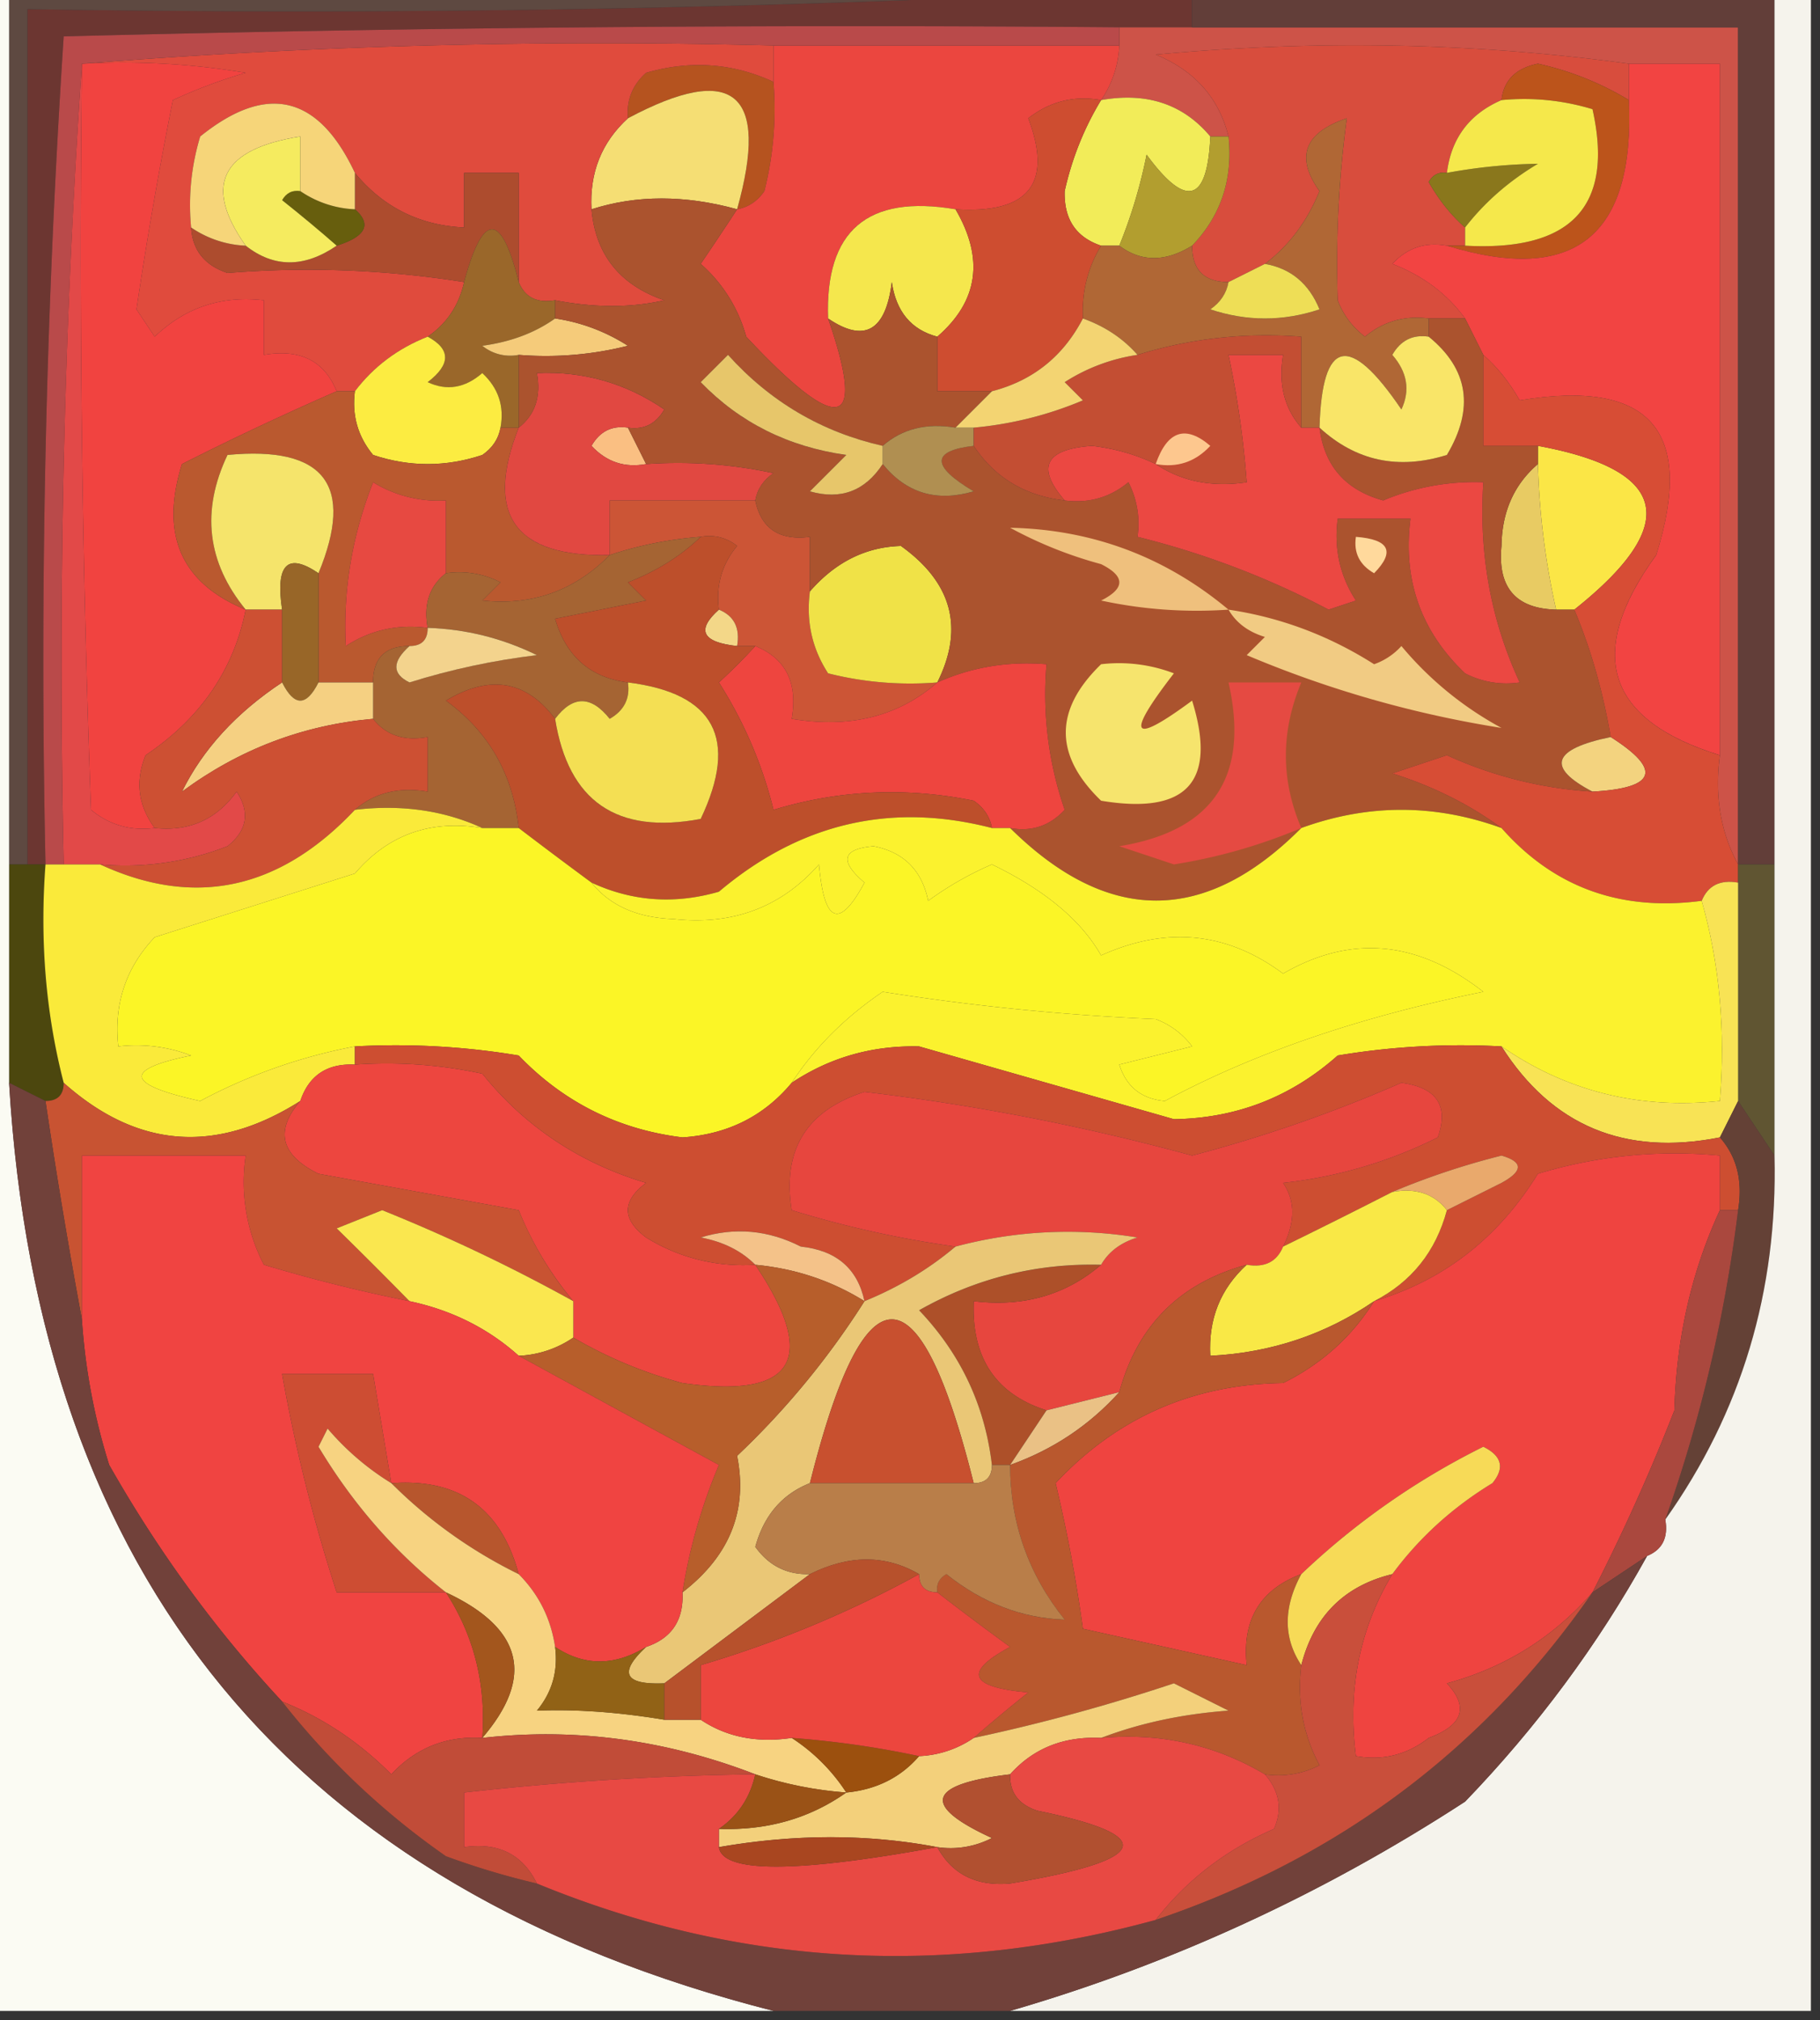 <svg xmlns="http://www.w3.org/2000/svg" width="100" height="111" style="shape-rendering:geometricPrecision;text-rendering:geometricPrecision;image-rendering:optimizeQuality;fill-rule:evenodd;clip-rule:evenodd"><rect width="100%" height="100%" fill="#333333" stroke="none"/><path style="opacity:1" fill="#6c3631" d="M61.5-.5h4v2h-4c-19.336-.167-38.67 0-58 .5a524.028 524.028 0 0 0-1 45.5h-1V.5c20.174.33 40.174-.003 60-1z"/><path style="opacity:1" fill="#cd5348" d="M61.5 1.5h34v46c-.961-1.765-1.295-3.765-1-6v-38h-5c-8.49-1.157-17.157-1.324-26-.5 2.135.876 3.469 2.376 4 4.5h-1c-1.49-1.78-3.49-2.446-6-2a5.728 5.728 0 0 0 1-3v-1z"/><path style="opacity:1" fill="#b5531f" d="M42.5 4.5a18.436 18.436 0 0 1-.5 6c-.383.556-.883.89-1.5 1 1.799-6.425-.201-8.092-6-5-.086-.996.248-1.83 1-2.5 2.43-.703 4.763-.537 7 .5z"/><path style="opacity:1" fill="#d84d3d" d="M89.5 3.5v2a16.5 16.5 0 0 0-5-2c-1.213.247-1.88.914-2 2-1.762.762-2.762 2.096-3 4-.438-.065-.772.101-1 .5.566.995 1.233 1.828 2 2.5v1h-1c-1.175-.219-2.175.114-3 1 1.684.65 3.017 1.65 4 3h-2c-1.322-.17-2.489.163-3.5 1a4.452 4.452 0 0 1-1.5-2c-.117-3.293.05-6.627.5-10-2.336.792-2.836 2.125-1.5 4-.672 1.66-1.672 2.993-3 4l-2 1c-1.333 0-2-.667-2-2 1.58-1.642 2.248-3.642 2-6-.531-2.124-1.865-3.624-4-4.5 8.843-.824 17.51-.657 26 .5z"/><path style="opacity:1" fill="#eb463f" d="M42.5 2.5h19a5.728 5.728 0 0 1-1 3c-1.478-.262-2.811.071-4 1 1.354 3.59.02 5.256-4 5-4.84-.823-7.173 1.177-7 6 2.126 6.147.626 6.48-4.5 1a8.19 8.19 0 0 0-2.5-4 186.2 186.2 0 0 0 2-3c.617-.11 1.117-.444 1.5-1 .495-1.973.662-3.973.5-6v-2z"/><path style="opacity:1" fill="#f5de74" d="M40.5 11.5c-2.868-.791-5.535-.791-8 0-.108-2.014.558-3.68 2-5 5.799-3.092 7.799-1.425 6 5z"/><path style="opacity:1" fill="#f2ec59" d="M60.5 5.5c2.51-.446 4.51.22 6 2-.156 3.635-1.322 3.969-3.5 1a27.57 27.57 0 0 1-1.5 5h-1c-1.38-.462-2.047-1.462-2-3 .402-1.8 1.07-3.467 2-5z"/><path style="opacity:1" fill="#623e39" d="M65.5-.5h32v48h-2v-46h-30v-2z"/><path style="opacity:1" fill="#bc541b" d="M89.5 5.5c.333 7.484-3 10.15-10 8h1c5.854.325 8.188-2.175 7-7.5-1.634-.494-3.3-.66-5-.5.12-1.086.787-1.753 2-2a16.5 16.5 0 0 1 5 2z"/><path style="opacity:1" fill="#f24442" d="M89.5 3.5h5v38c-6.255-1.933-7.421-5.6-3.5-11 2.15-6.853-.35-9.687-7.5-8.5-.566-.995-1.233-1.828-2-2.5l-1-2c-.983-1.35-2.316-2.35-4-3 .825-.886 1.825-1.219 3-1 7 2.15 10.333-.516 10-8v-2z"/><path style="opacity:1" fill="#b29e2f" d="M66.5 7.5h1c.248 2.358-.42 4.358-2 6-1.464.905-2.798.905-4 0a27.57 27.57 0 0 0 1.5-5c2.178 2.969 3.344 2.635 3.5-1z"/><path style="opacity:1" fill="#8a771c" d="M80.5 12.5c-.767-.672-1.434-1.505-2-2.5.228-.399.562-.565 1-.5a29.817 29.817 0 0 1 5-.5c-1.593.949-2.926 2.115-4 3.5z"/><path style="opacity:1" fill="#f5e84b" d="M82.5 5.5c1.7-.16 3.366.006 5 .5 1.188 5.325-1.146 7.825-7 7.5v-1c1.074-1.385 2.407-2.551 4-3.5a29.817 29.817 0 0 0-5 .5c.238-1.904 1.238-3.238 3-4z"/><path style="opacity:1" fill="#e04b3d" d="M4.5 3.5a361.598 361.598 0 0 1 38-1v2c-2.237-1.037-4.57-1.203-7-.5-.752.67-1.086 1.504-1 2.5-1.442 1.32-2.108 2.986-2 5 .227 2.498 1.56 4.164 4 5-1.826.42-3.826.42-6 0-.992.172-1.658-.162-2-1v-6h-3v3c-2.447-.115-4.447-1.115-6-3-2.013-4.284-4.846-4.95-8.5-2-.493 1.634-.66 3.3-.5 5 .077 1.25.744 2.083 2 2.5a54.804 54.804 0 0 1 13 .5c-.282 1.278-.949 2.278-2 3-1.64.647-2.974 1.647-4 3h-1c-.683-1.677-2.017-2.343-4-2v-3c-2.321-.271-4.321.395-6 2l-1-1.5a230.48 230.48 0 0 1 2-11.5 28.84 28.84 0 0 1 4-1.5 40.937 40.937 0 0 0-9-.5z"/><path style="opacity:1" fill="#ad4c2e" d="M19.5 9.5c1.553 1.885 3.553 2.885 6 3v-3h3v6c-.959-3.861-1.959-3.861-3 0a54.804 54.804 0 0 0-13-.5c-1.256-.417-1.923-1.25-2-2.5.891.61 1.891.943 3 1 1.55 1.22 3.216 1.22 5 0 1.605-.506 1.939-1.173 1-2v-2z"/><path style="opacity:1" fill="#675e0d" d="M16.5 10.5c.891.61 1.891.943 3 1 .939.827.605 1.494-1 2a81.718 81.718 0 0 0-3-2.5c.228-.399.562-.565 1-.5z"/><path style="opacity:1" fill="#f5eb5f" d="M16.5 10.5c-.438-.065-.772.101-1 .5 1.07.852 2.07 1.685 3 2.5-1.784 1.22-3.45 1.22-5 0-2.347-3.313-1.347-5.313 3-6v3z"/><path style="opacity:1" fill="#f6d579" d="M19.5 9.5v2a5.728 5.728 0 0 1-3-1v-3c-4.347.687-5.347 2.687-3 6a5.728 5.728 0 0 1-3-1c-.16-1.7.007-3.366.5-5 3.654-2.95 6.487-2.284 8.5 2z"/><path style="opacity:1" fill="#f5e74d" d="M52.5 11.5c1.586 2.716 1.253 5.05-1 7-1.431-.38-2.264-1.38-2.5-3-.334 2.69-1.501 3.357-3.5 2-.173-4.823 2.16-6.823 7-6z"/><path style="opacity:1" fill="#b06735" d="M78.5 17.5v1c-.876-.13-1.543.203-2 1 .826.951.992 1.951.5 3-2.86-4.223-4.36-3.89-4.5 1h-1v-5c-3.109-.236-6.109.098-9 1-.79-.901-1.79-1.568-3-2-.067-1.459.266-2.792 1-4h1c1.202.905 2.536.905 4 0 0 1.333.667 2 2 2-.11.617-.444 1.117-1 1.5 2 .667 4 .667 6 0-.578-1.417-1.578-2.25-3-2.5 1.328-1.007 2.328-2.34 3-4-1.336-1.875-.836-3.208 1.5-4a59.467 59.467 0 0 0-.5 10 4.452 4.452 0 0 0 1.5 2c1.011-.837 2.178-1.17 3.5-1z"/><path style="opacity:1" fill="#eede56" d="M69.5 14.5c1.422.25 2.422 1.083 3 2.5-2 .667-4 .667-6 0 .556-.383.89-.883 1-1.5l2-1z"/><path style="opacity:1" fill="#9a672a" d="M28.5 15.5c.342.838 1.008 1.172 2 1v1c-1.108.79-2.442 1.29-4 1.5a2.428 2.428 0 0 0 2 .5v4h-1c.219-1.175-.114-2.175-1-3-.951.826-1.951.992-3 .5 1.274-.977 1.274-1.81 0-2.5 1.051-.722 1.718-1.722 2-3 1.041-3.861 2.041-3.861 3 0z"/><path style="opacity:1" fill="#f5cb7a" d="M30.5 17.5c1.422.209 2.755.709 4 1.5a18.436 18.436 0 0 1-6 .5 2.428 2.428 0 0 1-2-.5c1.558-.21 2.892-.71 4-1.5z"/><path style="opacity:1" fill="#ce4d30" d="M60.5 5.5a16.497 16.497 0 0 0-2 5c-.047 1.538.62 2.538 2 3-.734 1.208-1.067 2.541-1 4-1.085 2.087-2.751 3.42-5 4h-3v-3c2.253-1.95 2.586-4.284 1-7 4.02.256 5.354-1.41 4-5 1.189-.929 2.522-1.262 4-1z"/><path style="opacity:1" fill="#5e4941" d="M.5-.5h61a900.596 900.596 0 0 1-60 1v47h-1v-48z"/><path style="opacity:1" fill="#fcec41" d="M23.5 18.5c1.274.69 1.274 1.523 0 2.5 1.049.492 2.049.326 3-.5.886.825 1.219 1.825 1 3-.11.617-.444 1.117-1 1.5-2 .667-4 .667-6 0-.837-1.011-1.17-2.178-1-3.5 1.026-1.353 2.36-2.353 4-3z"/><path style="opacity:1" fill="#fabf82" d="m34.5 23.5 1 2c-1.175.219-2.175-.114-3-1 .457-.797 1.124-1.13 2-1z"/><path style="opacity:1" fill="#f14340" d="M4.5 3.5a40.937 40.937 0 0 1 9 .5 28.84 28.84 0 0 0-4 1.5 230.48 230.48 0 0 0-2 11.5l1 1.5c1.679-1.605 3.679-2.271 6-2v3c1.983-.343 3.317.323 4 2a166.57 166.57 0 0 0-8.5 4c-1.216 3.877-.05 6.543 3.5 8-.66 3.313-2.494 5.98-5.5 8-.58 1.428-.412 2.762.5 4-1.322.17-2.489-.163-3.5-1-.5-13.663-.667-27.33-.5-41z"/><path style="opacity:1" fill="#b94a4a" d="M61.5 1.5v1h-19a361.598 361.598 0 0 0-38 1 484.595 484.595 0 0 0-1 44h-1A524.028 524.028 0 0 1 3.5 2c19.33-.5 38.664-.667 58-.5z"/><path style="opacity:1" fill="#ba592f" d="M18.5 21.5h1c-.17 1.322.163 2.489 1 3.5 2 .667 4 .667 6 0 .556-.383.89-.883 1-1.5h1c-1.889 4.786-.222 7.12 5 7-1.925 1.962-4.258 2.795-7 2.5l1-1a4.932 4.932 0 0 0-3-.5v-4a6.845 6.845 0 0 1-4-1c-1.158 2.947-1.658 5.947-1.5 9 1.356-.88 2.856-1.214 4.5-1 0 .667-.333 1-1 1-1.333 0-2 .667-2 2h-3v-6c2-4.843.333-7.01-5-6.5-1.46 3.07-1.126 5.904 1 8.5-3.55-1.457-4.716-4.123-3.5-8a166.57 166.57 0 0 1 8.5-4z"/><path style="opacity:1" fill="#e14841" d="M34.5 23.5c-.876-.13-1.543.203-2 1 .825.886 1.825 1.219 3 1 2.357-.163 4.69.003 7 .5-.556.383-.89.883-1 1.5h-8v3c-5.222.12-6.889-2.214-5-7 .904-.709 1.237-1.709 1-3 2.559-.11 4.892.556 7 2-.457.797-1.124 1.13-2 1z"/><path style="opacity:1" fill="#cc5536" d="M41.5 27.5c.321 1.548 1.321 2.215 3 2v3c-.214 1.644.12 3.144 1 4.5 1.973.495 3.973.662 6 .5-2.135 1.869-4.802 2.536-8 2 .343-1.983-.324-3.317-2-4h-1c.172-.992-.162-1.658-1-2-.17-1.322.163-2.489 1-3.5a2.428 2.428 0 0 0-2-.5 20.677 20.677 0 0 0-5 1v-3h8z"/><path style="opacity:1" fill="#f5e46b" d="M17.5 31.5c-1.703-1.16-2.37-.494-2 2h-2c-2.126-2.596-2.46-5.43-1-8.5 5.333-.51 7 1.657 5 6.5z"/><path style="opacity:1" fill="#fbe646" d="M84.5 24.5c7.214 1.328 7.881 4.328 2 9h-1a41.58 41.58 0 0 1-1-8v-1z"/><path style="opacity:1" fill="#e8cb63" d="M84.5 25.5a41.58 41.58 0 0 0 1 8c-2.222-.059-3.222-1.225-3-3.5.025-1.876.691-3.376 2-4.5z"/><path style="opacity:1" fill="#f0e247" d="M51.5 37.5a18.436 18.436 0 0 1-6-.5c-.88-1.356-1.214-2.856-1-4.5 1.398-1.609 3.065-2.442 5-2.5 2.82 2.022 3.486 4.522 2 7.5z"/><path style="opacity:1" fill="#e74941" d="M24.5 31.5c-.904.709-1.237 1.709-1 3-1.644-.214-3.144.12-4.5 1-.158-3.053.342-6.053 1.5-9a6.845 6.845 0 0 0 4 1v4z"/><path style="opacity:1" fill="#ab532e" d="M40.5 11.5a186.2 186.2 0 0 1-2 3 8.19 8.19 0 0 1 2.5 4c5.126 5.48 6.626 5.147 4.5-1 1.999 1.357 3.166.69 3.5-2 .236 1.62 1.069 2.62 2.5 3v3h3l-2 2c-1.599-.268-2.932.066-4 1-3.349-.759-6.182-2.426-8.5-5L38.5 21c2.145 2.218 4.812 3.551 8 4l-2 2c1.693.484 3.027-.016 4-1.5 1.298 1.599 2.965 2.099 5 1.5-2.342-1.392-2.342-2.225 0-2.5 1.16 1.75 2.826 2.75 5 3 1.322.17 2.489-.163 3.5-1 .483.948.65 1.948.5 3a46.366 46.366 0 0 1 10.5 4l1.5-.5c-.88-1.356-1.213-2.856-1-4.5h4c-.43 3.362.57 6.195 3 8.5.948.483 1.948.65 3 .5-1.587-3.419-2.253-7.085-2-11-1.9-.067-3.734.267-5.5 1-2.074-.572-3.24-1.905-3.5-4 1.996 1.833 4.329 2.333 7 1.5 1.52-2.552 1.187-4.718-1-6.5v-1h2l1 2v5h3v1c-1.309 1.124-1.975 2.624-2 4.5-.222 2.275.778 3.441 3 3.5h1c.907 2.157 1.573 4.49 2 7-3.216.669-3.549 1.669-1 3a22.576 22.576 0 0 1-8-2l-3 1c2.245.708 4.245 1.708 6 3-3.667-1.333-7.333-1.333-11 0-5.293 5.316-10.626 5.316-16 0 1.175.219 2.175-.114 3-1a19.373 19.373 0 0 1-1-8c-2.12-.175-4.12.159-6 1 1.486-2.978.82-5.478-2-7.5-1.935.058-3.602.891-5 2.5v-3c-1.679.215-2.679-.452-3-2 .11-.617.444-1.117 1-1.5a24.939 24.939 0 0 0-7-.5l-1-2c.876.13 1.543-.203 2-1-2.108-1.444-4.441-2.11-7-2 .237 1.291-.096 2.291-1 3v-4a18.436 18.436 0 0 0 6-.5 10.123 10.123 0 0 0-4-1.5v-1c2.174.42 4.174.42 6 0-2.44-.836-3.773-2.502-4-5 2.465-.791 5.132-.791 8 0z"/><path style="opacity:1" fill="#f1cb83" d="M67.5 33.5c2.854.424 5.52 1.424 8 3a3.646 3.646 0 0 0 1.5-1 18.78 18.78 0 0 0 5.5 4.5 59.96 59.96 0 0 1-14-4l1-1c-.916-.278-1.582-.778-2-1.5z"/><path style="opacity:1" fill="#efc07d" d="M67.5 33.5a24.939 24.939 0 0 1-7-.5c1.333-.667 1.333-1.333 0-2a22.948 22.948 0 0 1-5-2c4.527.097 8.527 1.597 12 4.5z"/><path style="opacity:1" fill="#eb4842" d="M71.5 23.5h1c.26 2.095 1.426 3.428 3.5 4a12.988 12.988 0 0 1 5.5-1c-.253 3.915.413 7.581 2 11a4.932 4.932 0 0 1-3-.5c-2.43-2.305-3.43-5.138-3-8.5h-4c-.213 1.644.12 3.144 1 4.5l-1.5.5a46.366 46.366 0 0 0-10.5-4 4.932 4.932 0 0 0-.5-3c-1.011.837-2.178 1.17-3.5 1-1.578-1.818-1.078-2.818 1.5-3 1.256.148 2.423.482 3.5 1 1.419.951 3.085 1.285 5 1a51.639 51.639 0 0 0-1-7h3c-.268 1.599.066 2.932 1 4z"/><path style="opacity:1" fill="#ffd99c" d="M74.5 29.5c1.837.14 2.17.806 1 2-.797-.457-1.13-1.124-1-2z"/><path style="opacity:1" fill="#b08f51" d="M52.5 23.5h1v1c-2.342.275-2.342 1.108 0 2.5-2.035.599-3.702.099-5-1.5v-1c1.068-.934 2.401-1.268 4-1z"/><path style="opacity:1" fill="#f9e568" d="M78.5 18.5c2.187 1.782 2.52 3.948 1 6.5-2.671.833-5.004.333-7-1.5.14-4.89 1.64-5.223 4.5-1 .492-1.049.326-2.049-.5-3 .457-.797 1.124-1.13 2-1z"/><path style="opacity:1" fill="#c34e33" d="M71.5 23.5c-.934-1.068-1.268-2.401-1-4h-3a51.639 51.639 0 0 1 1 7c-1.915.285-3.581-.049-5-1a10.982 10.982 0 0 0-3.5-1c-2.578.182-3.078 1.182-1.5 3-2.174-.25-3.84-1.25-5-3v-1a20.088 20.088 0 0 0 6-1.5l-1-1a10.123 10.123 0 0 1 4-1.5c2.891-.902 5.891-1.236 9-1v5z"/><path style="opacity:1" fill="#fdc78e" d="M63.5 25.5c.64-1.832 1.64-2.165 3-1-.825.886-1.825 1.219-3 1z"/><path style="opacity:1" fill="#e7c66a" d="M48.5 24.5v1c-.973 1.484-2.307 1.984-4 1.5l2-2c-3.188-.449-5.855-1.782-8-4l1.5-1.5c2.318 2.574 5.151 4.241 8.5 5z"/><path style="opacity:1" fill="#f3d472" d="M59.5 17.5c1.21.432 2.21 1.099 3 2a10.123 10.123 0 0 0-4 1.5l1 1a20.088 20.088 0 0 1-6 1.5h-1l2-2c2.249-.58 3.915-1.913 5-4z"/><path style="opacity:1" fill="#a56433" d="M38.5 29.5c-1.1 1.058-2.434 1.892-4 2.5l1 1-5 1c.603 2.071 1.936 3.238 4 3.5.13.876-.203 1.543-1 2-1.027-1.291-2.027-1.291-3 0-1.588-2.116-3.588-2.449-6-1 2.353 1.712 3.686 4.045 4 7h-2c-2.107-.968-4.44-1.302-7-1 1.068-.934 2.401-1.268 4-1v-3c-1.291.237-2.291-.096-3-1v-2c0-1.333.667-2 2-2-.963.864-.963 1.53 0 2a38.821 38.821 0 0 1 7-1.5 14.596 14.596 0 0 0-6-1.5c-.237-1.291.096-2.291 1-3a4.932 4.932 0 0 1 3 .5l-1 1c2.742.295 5.075-.538 7-2.5a20.677 20.677 0 0 1 5-1z"/><path style="opacity:1" fill="#f3d788" d="M39.5 33.5c.838.342 1.172 1.008 1 2-1.924-.21-2.257-.877-1-2z"/><path style="opacity:1" fill="#986628" d="M17.5 31.5v6c-.667 1.333-1.333 1.333-2 0v-4c-.37-2.494.297-3.16 2-2z"/><path style="opacity:1" fill="#f3d38d" d="M23.5 34.5c2.102.07 4.102.57 6 1.5-2.39.287-4.724.787-7 1.5-.963-.47-.963-1.136 0-2 .667 0 1-.333 1-1z"/><path style="opacity:1" fill="#f5d082" d="M15.5 37.5c.667 1.333 1.333 1.333 2 0h3v2c-3.854.341-7.354 1.674-10.5 4 1.153-2.334 2.987-4.334 5.5-6z"/><path style="opacity:1" fill="#e24948" d="M4.5 3.5c-.167 13.67 0 27.337.5 41 1.011.837 2.178 1.17 3.5 1 1.89.203 3.39-.463 4.5-2 .75 1.135.583 2.135-.5 3a15.42 15.42 0 0 1-7 1h-2c-.33-14.843.004-29.51 1-44z"/><path style="opacity:1" fill="#ee453f" d="M41.5 35.5c1.676.683 2.343 2.017 2 4 3.198.536 5.865-.131 8-2 1.88-.841 3.88-1.175 6-1a19.373 19.373 0 0 0 1 8c-.825.886-1.825 1.219-3 1h-1c-.11-.617-.444-1.117-1-1.5-3.725-.76-7.392-.593-11 .5a23.41 23.41 0 0 0-3-7 30.943 30.943 0 0 0 2-2z"/><path style="opacity:1" fill="#f6e46d" d="M60.5 36.5a8.434 8.434 0 0 1 4 .5c-2.686 3.476-2.352 3.976 1 1.5 1.383 4.454-.283 6.287-5 5.5-2.586-2.494-2.586-4.994 0-7.5z"/><path style="opacity:1" fill="#f3d37f" d="M88.5 40.5c2.838 1.806 2.505 2.806-1 3-2.549-1.331-2.216-2.331 1-3z"/><path style="opacity:1" fill="#cd5033" d="M13.5 33.5h2v4c-2.513 1.666-4.347 3.666-5.5 6 3.146-2.326 6.646-3.659 10.5-4 .709.904 1.709 1.237 3 1v3c-1.599-.268-2.932.066-4 1-4.143 4.4-8.81 5.4-14 3a15.42 15.42 0 0 0 7-1c1.083-.865 1.25-1.865.5-3-1.11 1.537-2.61 2.203-4.5 2-.912-1.238-1.08-2.572-.5-4 3.006-2.02 4.84-4.687 5.5-8z"/><path style="opacity:1" fill="#d74d35" d="M81.5 19.5c.767.672 1.434 1.505 2 2.5 7.15-1.187 9.65 1.647 7.5 8.5-3.921 5.4-2.755 9.067 3.5 11-.295 2.235.039 4.235 1 6v1c-.992-.172-1.658.162-2 1-4.464.591-8.13-.742-11-4-1.755-1.292-3.755-2.292-6-3l3-1a22.576 22.576 0 0 0 8 2c3.505-.194 3.838-1.194 1-3-.427-2.51-1.093-4.843-2-7 5.881-4.672 5.214-7.672-2-9h-3v-5z"/><path style="opacity:1" fill="#e54a42" d="M71.5 45.5a29.89 29.89 0 0 1-7 2l-3-1c5.169-.842 7.169-3.842 6-9h4c-1.13 2.697-1.13 5.363 0 8z"/><path style="opacity:1" fill="#bd4f2b" d="M38.5 29.5a2.428 2.428 0 0 1 2 .5c-.837 1.011-1.17 2.178-1 3.5-1.257 1.123-.924 1.79 1 2h1a30.943 30.943 0 0 1-2 2 23.41 23.41 0 0 1 3 7c3.608-1.093 7.275-1.26 11-.5.556.383.89.883 1 1.5-5.544-1.435-10.544-.268-15 3.5-2.43.703-4.763.537-7-.5a303.438 303.438 0 0 1-4-3c-.314-2.955-1.647-5.288-4-7 2.412-1.449 4.412-1.116 6 1 .726 4.537 3.393 6.37 8 5.5 2.096-4.407.762-6.907-4-7.5-2.064-.262-3.397-1.429-4-3.5l5-1-1-1c1.566-.608 2.9-1.442 4-2.5z"/><path style="opacity:1" fill="#f4df53" d="M34.5 37.5c4.762.593 6.096 3.093 4 7.5-4.607.87-7.274-.963-8-5.5.973-1.291 1.973-1.291 3 0 .797-.457 1.13-1.124 1-2z"/><path style="opacity:1" fill="#fbf526" d="M26.5 45.5h2c1.295.988 2.628 1.988 4 3 1.014 1.265 2.514 1.931 4.5 2 3.255.358 5.922-.642 8-3 .283 3.242 1.117 3.576 2.5 1-1.394-1.187-1.227-1.853.5-2 1.653.32 2.653 1.32 3 3a18.088 18.088 0 0 1 3.5-2c2.899 1.4 4.899 3.067 6 5 3.59-1.62 6.924-1.287 10 1 3.722-2.155 7.388-1.822 11 1-6.754 1.36-12.587 3.36-17.5 6-1.28-.114-2.113-.78-2.5-2l4-1a4.452 4.452 0 0 0-2-1.5 132.333 132.333 0 0 1-15-1.5c-2.07 1.403-3.736 3.07-5 5-1.522 1.833-3.522 2.833-6 3-3.537-.435-6.537-1.935-9-4.5a40.936 40.936 0 0 0-9-.5 29.81 29.81 0 0 0-8.5 3c-4.102-.901-4.27-1.734-.5-2.5a8.434 8.434 0 0 0-4-.5c-.253-2.327.414-4.327 2-6l11-3.5c1.821-2.137 4.154-2.97 7-2.5z"/><path style="opacity:1" fill="#4c470e" d="M.5 47.5h2c-.317 4.202.017 8.202 1 12 0 .667-.333 1-1 1l-2-1v-12z"/><path style="opacity:1" fill="#605532" d="M95.5 47.5h2v16l-2-3v-13z"/><path style="opacity:1" fill="#fbf22e" d="M54.5 45.5h1c5.374 5.316 10.707 5.316 16 0 3.667-1.333 7.333-1.333 11 0 2.87 3.258 6.536 4.591 11 4 .982 3.462 1.315 7.129 1 11-4.436.468-8.436-.532-12-3a40.936 40.936 0 0 0-9 .5c-2.563 2.281-5.563 3.448-9 3.5l-14-4c-2.578-.058-4.911.609-7 2 1.264-1.93 2.93-3.597 5-5 4.947.783 9.947 1.283 15 1.5a4.452 4.452 0 0 1 2 1.5l-4 1c.387 1.22 1.22 1.886 2.5 2 4.913-2.64 10.746-4.64 17.5-6-3.612-2.822-7.278-3.155-11-1-3.076-2.287-6.41-2.62-10-1-1.101-1.933-3.101-3.6-6-5a18.088 18.088 0 0 0-3.5 2c-.347-1.68-1.347-2.68-3-3-1.727.147-1.894.813-.5 2-1.383 2.576-2.217 2.242-2.5-1-2.078 2.358-4.745 3.358-8 3-1.986-.069-3.486-.735-4.5-2 2.237 1.037 4.57 1.203 7 .5 4.456-3.768 9.456-4.935 15-3.5z"/><path style="opacity:1" fill="#faea3a" d="M19.5 44.5c2.56-.302 4.893.032 7 1-2.846-.47-5.179.363-7 2.5l-11 3.5c-1.586 1.673-2.253 3.673-2 6a8.434 8.434 0 0 1 4 .5c-3.77.766-3.602 1.599.5 2.5a29.81 29.81 0 0 1 8.5-3v1c-1.527-.073-2.527.594-3 2-4.629 2.937-8.962 2.603-13-1-.983-3.798-1.317-7.798-1-12h3c5.19 2.4 9.857 1.4 14-3z"/><path style="opacity:1" fill="#f8e355" d="M93.5 49.5c.342-.838 1.008-1.172 2-1v12l-1 2c-5.226 1.035-9.226-.632-12-5 3.564 2.468 7.564 3.468 12 3 .315-3.871-.018-7.538-1-11z"/><path style="opacity:1" fill="#ed463f" d="M19.5 58.5c2.357-.163 4.69.003 7 .5 2.342 2.904 5.342 4.904 9 6-1.333 1-1.333 2 0 3a10.1 10.1 0 0 0 6 1.5c3.495 5.211 2.161 7.378-4 6.5a24.258 24.258 0 0 1-6-2.5v-2a18.659 18.659 0 0 1-3-5l-11-2c-2.08-1.028-2.414-2.361-1-4 .473-1.406 1.473-2.073 3-2z"/><path style="opacity:1" fill="#cd4e31" d="M19.5 58.5v-1a40.936 40.936 0 0 1 9 .5c2.463 2.565 5.463 4.065 9 4.5 2.478-.167 4.478-1.167 6-3 2.089-1.391 4.422-2.058 7-2l14 4c3.437-.052 6.437-1.219 9-3.5a40.936 40.936 0 0 1 9-.5c2.774 4.368 6.774 6.035 12 5 .934 1.068 1.268 2.401 1 4h-1v-3a25.87 25.87 0 0 0-10 1c-2.187 3.537-5.187 5.87-9 7 2.055-1.059 3.389-2.725 4-5l3-1.5c1.196-.654 1.196-1.154 0-1.5a41.744 41.744 0 0 0-6 2 399.289 399.289 0 0 1-6 3c.671-1.347.671-2.514 0-3.5a24.912 24.912 0 0 0 8.5-2.5c.612-1.737-.054-2.737-2-3a78.34 78.34 0 0 1-11.5 4 122.391 122.391 0 0 0-18-3.5c-3.193 1.026-4.526 3.192-4 6.5a57.364 57.364 0 0 0 9 2c-1.465 1.237-3.132 2.237-5 3-.384-1.793-1.55-2.793-3.5-3-1.79-.91-3.623-1.076-5.5-.5 1.237.232 2.237.732 3 1.5a10.1 10.1 0 0 1-6-1.5c-1.333-1-1.333-2 0-3-3.658-1.096-6.658-3.096-9-6a24.939 24.939 0 0 0-7-.5z"/><path style="opacity:1" fill="#e9a96c" d="M79.5 66.5c-.709-.904-1.709-1.237-3-1a41.744 41.744 0 0 1 6-2c1.196.346 1.196.846 0 1.5l-3 1.5z"/><path style="opacity:1" fill="#ef4440" d="M94.5 66.5c-1.559 3.368-2.392 7.035-2.5 11a107.515 107.515 0 0 1-4.5 10c-2.14 2.468-4.808 4.134-8 5 1.218 1.303.885 2.303-1 3-1.189.929-2.522 1.262-4 1-.466-3.662.2-6.995 2-10 1.476-2 3.31-3.667 5.5-5 .688-.832.521-1.498-.5-2a40.757 40.757 0 0 0-10 7c-2.26.844-3.26 2.51-3 5l-9-2a82.511 82.511 0 0 0-1.5-8c3.368-3.6 7.535-5.433 12.5-5.5 2.118-1.05 3.784-2.55 5-4.5 3.813-1.13 6.813-3.463 9-7a25.87 25.87 0 0 1 10-1v3z"/><path style="opacity:1" fill="#c85332" d="M3.5 59.5c4.038 3.603 8.371 3.937 13 1-1.414 1.639-1.08 2.972 1 4l11 2c.76 1.86 1.76 3.527 3 5a94.206 94.206 0 0 0-10.5-5l-2.5 1c1.366 1.34 2.7 2.673 4 4a87.22 87.22 0 0 1-8-2 9.864 9.864 0 0 1-1-6h-9v9a330.982 330.982 0 0 1-2-12c.667 0 1-.333 1-1z"/><path style="opacity:1" fill="#644136" d="m95.5 60.5 2 3c.183 7.441-1.817 14.108-6 20a80.476 80.476 0 0 0 4-17c.268-1.599-.066-2.932-1-4l1-2z"/><path style="opacity:1" fill="#f4c289" d="M47.5 71.5c-1.815-1.13-3.815-1.796-6-2-.763-.768-1.763-1.268-3-1.5 1.877-.576 3.71-.41 5.5.5 1.95.207 3.116 1.207 3.5 3z"/><path style="opacity:1" fill="#e7463e" d="M70.5 68.5c-.342.838-1.008 1.172-2 1-3.667 1-6 3.333-7 7l-4 1c-2.792-.892-4.125-2.892-4-6 2.728.33 5.062-.337 7-2 .417-.722 1.084-1.222 2-1.5a23.79 23.79 0 0 0-10 .5 57.364 57.364 0 0 1-9-2c-.526-3.308.807-5.474 4-6.5a122.391 122.391 0 0 1 18 3.5 78.34 78.34 0 0 0 11.5-4c1.946.263 2.612 1.263 2 3a24.912 24.912 0 0 1-8.5 2.5c.671.986.671 2.153 0 3.5z"/><path style="opacity:1" fill="#f9e846" d="M76.5 65.5c1.291-.237 2.291.096 3 1-.611 2.275-1.945 3.941-4 5-2.683 1.836-5.683 2.836-9 3-.109-2.014.558-3.68 2-5 .992.172 1.658-.162 2-1 1.983-.97 3.983-1.97 6-3z"/><path style="opacity:1" fill="#fae74f" d="M31.5 71.5v2a5.728 5.728 0 0 1-3 1c-1.681-1.507-3.681-2.507-6-3-1.3-1.327-2.634-2.66-4-4l2.5-1a94.206 94.206 0 0 1 10.5 5z"/><path style="opacity:1" fill="#ad5029" d="M60.5 69.5c-1.938 1.663-4.272 2.33-7 2-.125 3.108 1.208 5.108 4 6l-2 3h-1c-.384-3.27-1.718-6.103-4-8.5 3.108-1.758 6.441-2.592 10-2.5z"/><path style="opacity:1" fill="#eac776" d="M60.5 69.5c-3.559-.092-6.892.742-10 2.5 2.282 2.397 3.616 5.23 4 8.5 0 .667-.333 1-1 1-3-12-6-12-9 0-1.526.605-2.526 1.771-3 3.5.744 1.039 1.744 1.539 3 1.5l-8 6c-2.198.091-2.531-.576-1-2 1.406-.473 2.073-1.473 2-3 2.598-2.007 3.598-4.507 3-7.5a44.49 44.49 0 0 0 7-8.5c1.868-.763 3.535-1.763 5-3a23.79 23.79 0 0 1 10-.5c-.916.278-1.583.778-2 1.5z"/><path style="opacity:1" fill="#c8502f" d="M53.5 81.5h-9c3-12 6-12 9 0z"/><path style="opacity:1" fill="#eac185" d="M61.5 76.5c-1.648 1.826-3.648 3.16-6 4l2-3 4-1z"/><path style="opacity:1" fill="#f5f3ec" d="M97.5-.5h2v111h-44c8.822-2.562 17.155-6.395 25-11.5 3.962-4.114 7.295-8.614 10-13.5.838-.342 1.172-1.008 1-2 4.183-5.892 6.183-12.559 6-20v-64z"/><path style="opacity:1" fill="#b75e2b" d="M41.5 69.5c2.185.204 4.185.87 6 2a44.49 44.49 0 0 1-7 8.5c.598 2.993-.402 5.493-3 7.5a29.77 29.77 0 0 1 2-7c-3.653-1.99-7.32-3.99-11-6a5.728 5.728 0 0 0 3-1 24.258 24.258 0 0 0 6 2.5c6.161.878 7.495-1.289 4-6.5z"/><path style="opacity:1" fill="#aa483e" d="M94.5 66.5h1a80.476 80.476 0 0 1-4 17c.172.992-.162 1.658-1 2l-3 2a107.515 107.515 0 0 0 4.5-10c.108-3.965.941-7.632 2.5-11z"/><path style="opacity:1" fill="#b9582e" d="M68.5 69.5c-1.442 1.32-2.109 2.986-2 5 3.317-.164 6.317-1.164 9-3-1.216 1.95-2.882 3.45-5 4.5-4.965.067-9.132 1.9-12.5 5.5a82.511 82.511 0 0 1 1.5 8l9 2c-.26-2.49.74-4.156 3-5-.994 1.834-.994 3.501 0 5-.24 1.967.094 3.8 1 5.5a4.932 4.932 0 0 1-3 .5c-2.746-1.626-5.746-2.293-9-2 2.131-.814 4.464-1.314 7-1.5l-3-1.5a102.07 102.07 0 0 1-11 3c.93-.815 1.93-1.648 3-2.5-3.242-.283-3.576-1.117-1-2.5a171.62 171.62 0 0 1-4-3c-.065-.438.101-.772.5-1 1.987 1.588 4.154 2.421 6.5 2.5-1.997-2.492-2.997-5.325-3-8.5 2.352-.84 4.352-2.174 6-4 1-3.667 3.333-6 7-7z"/><path style="opacity:1" fill="#f04441" d="M22.5 71.5c2.319.493 4.319 1.493 6 3 3.68 2.01 7.347 4.01 11 6a29.77 29.77 0 0 0-2 7c.073 1.527-.594 2.527-2 3-1.734 1.062-3.4 1.062-5 0-.233-1.562-.9-2.895-2-4-.965-3.608-3.298-5.274-7-5l-1-6h-5a89.186 89.186 0 0 0 3 12h6c1.546 2.382 2.213 5.05 2 8-1.983-.117-3.65.55-5 2-1.764-1.778-3.764-3.11-6-4-3.632-3.903-6.798-8.237-9.5-13a34.077 34.077 0 0 1-1.5-8v-9h9a9.864 9.864 0 0 0 1 6 87.22 87.22 0 0 0 8 2z"/><path style="opacity:1" fill="#b7562d" d="M21.5 81.5c3.702-.274 6.035 1.392 7 5a26.156 26.156 0 0 1-7-5z"/><path style="opacity:1" fill="#b97e49" d="M54.5 80.5h1c.003 3.175 1.003 6.008 3 8.5-2.346-.079-4.513-.912-6.5-2.5-.399.228-.565.562-.5 1-.667 0-1-.333-1-1-1.847-1.073-3.847-1.073-6 0-1.256.039-2.256-.461-3-1.5.474-1.729 1.474-2.895 3-3.5h9c.667 0 1-.333 1-1z"/><path style="opacity:1" fill="#f7da57" d="M76.5 86.5c-2.644.644-4.31 2.31-5 5-.994-1.499-.994-3.166 0-5a40.757 40.757 0 0 1 10-7c1.021.502 1.188 1.168.5 2-2.19 1.333-4.024 3-5.5 5z"/><path style="opacity:1" fill="#fbfbf3" d="M-.5-.5h1v60c1.616 27.276 15.616 44.277 42 51h-43V-.5z"/><path style="opacity:1" fill="#cd4d33" d="M21.5 81.5a14.692 14.692 0 0 1-3.5-3l-.5 1c1.89 3.154 4.223 5.821 7 8h-6a89.186 89.186 0 0 1-3-12h5l1 6z"/><path style="opacity:1" fill="#f7d381" d="M21.5 81.5a26.156 26.156 0 0 0 7 5c1.1 1.105 1.767 2.438 2 4 .17 1.322-.163 2.489-1 3.5 2.141-.086 4.474.08 7 .5h2c1.419.951 3.085 1.284 5 1a10.174 10.174 0 0 1 3 3 20.677 20.677 0 0 1-5-1c-4.935-1.908-9.935-2.575-15-2 2.887-3.365 2.22-6.032-2-8-2.777-2.179-5.11-4.846-7-8l.5-1a14.692 14.692 0 0 0 3.5 3z"/><path style="opacity:1" fill="#71413a" d="m.5 59.5 2 1a330.982 330.982 0 0 0 2 12 34.077 34.077 0 0 0 1.5 8c2.702 4.763 5.868 9.097 9.5 13a41.696 41.696 0 0 0 9 8.5 42.504 42.504 0 0 0 5 1.5c11.019 4.531 22.352 5.197 34 2 10.053-3.402 18.053-9.402 24-18l3-2c-2.705 4.886-6.038 9.386-10 13.5-7.845 5.105-16.178 8.938-25 11.5h-13c-26.384-6.723-40.384-23.724-42-51z"/><path style="opacity:1" fill="#f3d07b" d="M60.5 95.5c-2.053-.098-3.72.569-5 2-4.563.547-4.897 1.714-1 3.5a4.934 4.934 0 0 1-3 .5c-3.82-.726-7.82-.726-12 0v-1c2.652.09 4.986-.576 7-2 1.653-.16 2.986-.826 4-2a5.728 5.728 0 0 0 3-1 102.07 102.07 0 0 0 11-3l3 1.5c-2.536.186-4.869.686-7 1.5z"/><path style="opacity:1" fill="#c14c38" d="M15.5 93.5c2.236.89 4.236 2.222 6 4 1.35-1.45 3.017-2.117 5-2 5.065-.575 10.065.092 15 2a161.58 161.58 0 0 0-16 1v3c1.88-.271 3.213.396 4 2a42.504 42.504 0 0 1-5-1.5 41.696 41.696 0 0 1-9-8.5z"/><path style="opacity:1" fill="#9c500e" d="M43.5 95.5c2.361.174 4.694.507 7 1-1.014 1.174-2.347 1.84-4 2a10.174 10.174 0 0 0-3-3z"/><path style="opacity:1" fill="#c94f3b" d="M76.5 86.5c-1.8 3.005-2.466 6.338-2 10 1.478.262 2.811-.071 4-1 1.885-.697 2.218-1.697 1-3 3.192-.866 5.86-2.532 8-5-5.947 8.598-13.947 14.598-24 18 1.702-2.194 3.869-3.86 6.5-5 .47-1.077.303-2.077-.5-3a4.932 4.932 0 0 0 3-.5c-.906-1.7-1.24-3.533-1-5.5.69-2.69 2.356-4.356 5-5z"/><path style="opacity:1" fill="#ec463e" d="M50.5 86.5c0 .667.333 1 1 1 1.265.98 2.599 1.98 4 3-2.576 1.383-2.242 2.217 1 2.5a81.718 81.718 0 0 0-3 2.5 5.728 5.728 0 0 1-3 1 51.639 51.639 0 0 0-7-1c-1.915.284-3.581-.049-5-1v-3a60.74 60.74 0 0 0 12-5z"/><path style="opacity:1" fill="#916216" d="M30.5 90.5c1.6 1.062 3.266 1.062 5 0-1.531 1.424-1.198 2.091 1 2v2c-2.526-.42-4.859-.586-7-.5.837-1.011 1.17-2.178 1-3.5z"/><path style="opacity:1" fill="#b7512c" d="M50.5 86.5a60.74 60.74 0 0 1-12 5v3h-2v-2l8-6c2.153-1.073 4.153-1.073 6 0z"/><path style="opacity:1" fill="#a3561d" d="M24.5 87.5c4.22 1.968 4.887 4.635 2 8 .213-2.95-.454-5.618-2-8z"/><path style="opacity:1" fill="#e84943" d="M60.5 95.5c3.254-.293 6.254.374 9 2 .803.923.97 1.923.5 3-2.631 1.14-4.798 2.806-6.5 5-11.648 3.197-22.981 2.531-34-2-.787-1.604-2.12-2.271-4-2v-3a161.58 161.58 0 0 1 16-1c-.282 1.278-.949 2.278-2 3v1c.196 1.427 4.196 1.427 12 0 .812 1.493 2.145 2.16 4 2 7.72-1.29 8.22-2.624 1.5-4-1.03-.336-1.53-1.003-1.5-2 1.28-1.431 2.947-2.098 5-2z"/><path style="opacity:1" fill="#a94620" d="M39.5 101.5c4.18-.726 8.18-.726 12 0-7.804 1.427-11.804 1.427-12 0z"/><path style="opacity:1" fill="#b15030" d="M55.5 97.5c-.03.997.47 1.664 1.5 2 6.72 1.376 6.22 2.71-1.5 4-1.855.16-3.188-.507-4-2a4.934 4.934 0 0 0 3-.5c-3.897-1.786-3.563-2.953 1-3.5z"/><path style="opacity:1" fill="#9a5216" d="M41.5 97.5c1.617.538 3.284.871 5 1-2.014 1.424-4.348 2.09-7 2 1.051-.722 1.718-1.722 2-3z"/></svg>
